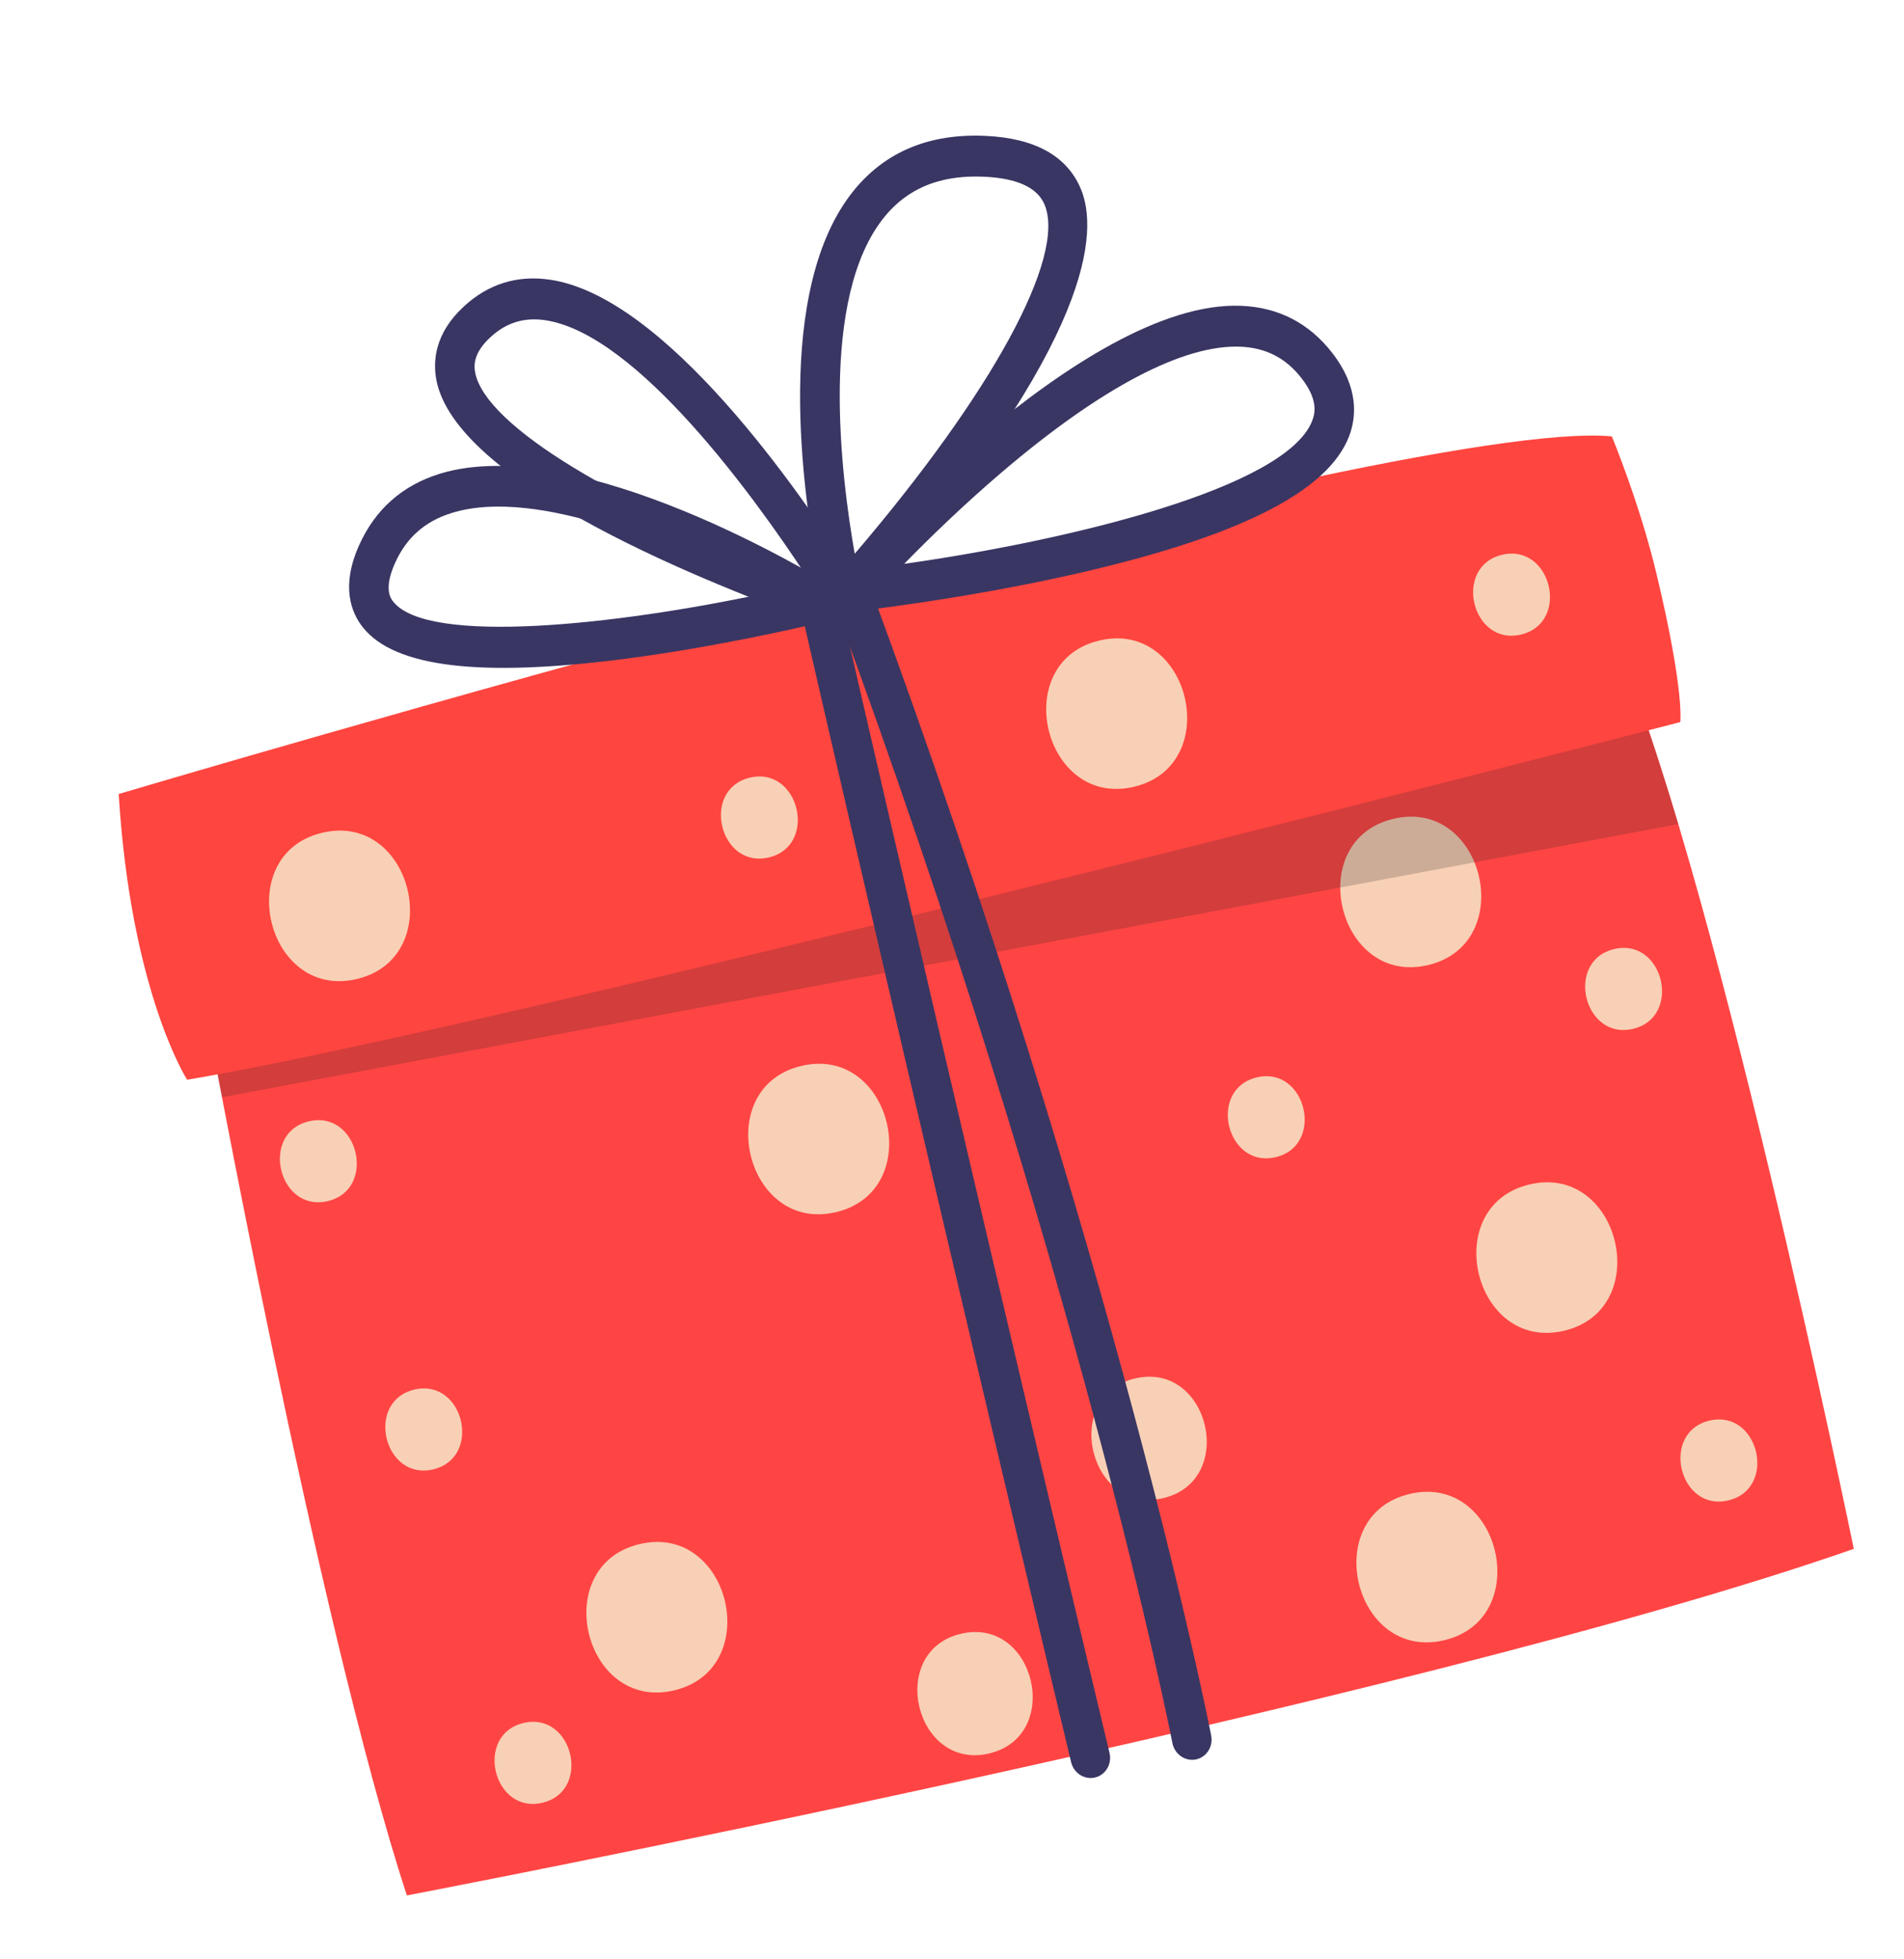 <svg width="104" height="107" viewBox="0 0 104 107" fill="none" xmlns="http://www.w3.org/2000/svg">
<path d="M101.258 84.595C101.258 84.595 93.364 46.06 87.913 34.365L11.194 54.989C11.194 54.989 17.338 88.615 22.224 103.523C22.224 103.523 76.909 93.1 101.258 84.595Z" fill="#FF4544"/>
<path d="M6.483 43.366C6.483 43.366 75.972 22.724 88.041 23.834C88.041 23.834 89.555 27.472 90.479 31.333C92.028 37.798 91.778 39.439 91.778 39.439C91.778 39.439 27.134 56.17 10.22 58.971C10.22 58.971 7.152 54.206 6.483 43.366Z" fill="#FF453F"/>
<path d="M83.534 64.694C78.584 65.88 80.489 73.865 85.446 72.678C90.395 71.493 88.492 63.507 83.534 64.694Z" fill="#F8D0B5"/>
<path d="M76.984 81.598C72.034 82.783 73.938 90.769 78.896 89.582C83.844 88.396 81.941 80.411 76.984 81.598Z" fill="#F8D0B5"/>
<path d="M76.102 44.724C71.152 45.909 73.056 53.895 78.014 52.707C82.963 51.521 81.059 43.536 76.102 44.724Z" fill="#F8D0B5"/>
<path d="M43.763 58.219C38.814 59.404 40.718 67.39 45.675 66.202C50.625 65.016 48.721 57.031 43.763 58.219Z" fill="#F8D0B5"/>
<path d="M34.923 84.337C29.974 85.522 31.878 93.508 36.835 92.321C41.785 91.135 39.88 83.15 34.923 84.337Z" fill="#F8D0B5"/>
<path d="M17.59 45.485C12.64 46.671 14.544 54.656 19.502 53.469C24.451 52.284 22.547 44.298 17.59 45.485Z" fill="#F8D0B5"/>
<path d="M60.039 34.986C55.09 36.171 56.993 44.157 61.951 42.969C66.901 41.784 64.997 33.798 60.039 34.986Z" fill="#F8D0B5"/>
<path d="M22.625 75.898C19.925 76.544 20.963 80.9 23.667 80.252C26.367 79.606 25.329 75.25 22.625 75.898Z" fill="#F8D0B5"/>
<path d="M68.644 58.845C65.944 59.492 66.983 63.847 69.686 63.2C72.386 62.553 71.348 58.198 68.644 58.845Z" fill="#F8D0B5"/>
<path d="M40.956 42.475C38.256 43.121 39.295 47.477 41.999 46.829C44.699 46.183 43.661 41.827 40.956 42.475Z" fill="#F8D0B5"/>
<path d="M82.042 30.302C79.342 30.949 80.381 35.304 83.085 34.657C85.784 34.01 84.746 29.655 82.042 30.302Z" fill="#F8D0B5"/>
<path d="M93.367 77.592C90.668 78.239 91.706 82.594 94.41 81.947C97.11 81.3 96.071 76.945 93.367 77.592Z" fill="#F8D0B5"/>
<path d="M28.591 94.105C25.891 94.752 26.93 99.107 29.634 98.46C32.334 97.814 31.295 93.458 28.591 94.105Z" fill="#F8D0B5"/>
<path d="M61.983 75.29C57.933 76.26 59.491 82.793 63.547 81.822C67.597 80.852 66.04 74.319 61.983 75.29Z" fill="#F8D0B5"/>
<path d="M52.476 89.234C48.426 90.204 49.984 96.738 54.04 95.767C58.09 94.797 56.532 88.263 52.476 89.234Z" fill="#F8D0B5"/>
<path d="M88.163 51.837C85.463 52.483 86.502 56.839 89.206 56.191C91.905 55.545 90.867 51.189 88.163 51.837Z" fill="#F8D0B5"/>
<path d="M16.867 61.245C14.167 61.891 15.206 66.248 17.91 65.6C20.61 64.953 19.571 60.597 16.867 61.245Z" fill="#F8D0B5"/>
<g opacity="0.2">
<path d="M11.886 58.68C11.96 59.072 12.04 59.488 12.126 59.932L91.673 45.012C91.127 43.179 90.584 41.46 90.049 39.886C80.029 42.466 29.079 55.523 11.886 58.68Z" fill="#231F20"/>
</g>
<path d="M59.815 97.082C59.236 97.22 58.65 96.846 58.506 96.244C58.432 95.935 51.02 64.973 43.706 33.107C43.568 32.508 43.922 31.915 44.496 31.777C44.5 31.776 44.503 31.775 44.507 31.774C45.088 31.642 45.67 32.023 45.809 32.625C53.121 64.482 60.53 95.432 60.604 95.742C60.747 96.343 60.395 96.943 59.815 97.082Z" fill="#393663"/>
<path d="M65.359 96.087C65.343 96.091 65.326 96.094 65.309 96.098C64.724 96.208 64.155 95.805 64.038 95.199C63.989 94.945 58.992 69.357 45.458 32.673C45.244 32.094 45.522 31.452 46.079 31.241C46.633 31.03 47.262 31.328 47.476 31.908C61.082 68.784 66.109 94.543 66.158 94.799C66.27 95.388 65.916 95.953 65.359 96.087Z" fill="#393663"/>
<path d="M46.825 32.999C46.551 33.064 46.259 33.059 45.973 32.974C45.346 32.789 44.876 32.265 44.746 31.605C43.843 27.017 42.226 15.762 46.676 10.355C48.391 8.272 50.791 7.284 53.813 7.42C56.526 7.541 58.285 8.517 59.038 10.319C59.995 12.609 59.792 18.531 47.691 32.469C47.456 32.739 47.153 32.92 46.825 32.999ZM46.071 30.96C46.071 30.961 46.071 30.961 46.071 30.96V30.96ZM51.487 9.843C50.211 10.148 49.17 10.803 48.333 11.819C44.697 16.236 45.952 26.098 46.687 30.245C54.189 21.462 58.246 14.024 57.056 11.176C56.667 10.245 55.557 9.733 53.756 9.652C52.929 9.615 52.174 9.678 51.487 9.843Z" fill="#393663"/>
<path d="M45.562 34.058C45.255 34.131 44.926 34.115 44.605 34C37.324 31.378 24.947 26.176 23.846 20.808C23.635 19.775 23.721 18.231 25.333 16.741C26.666 15.508 28.247 15.015 30.032 15.275C36.336 16.193 43.699 26.844 46.572 31.38C46.981 32.027 46.954 32.831 46.505 33.43C46.259 33.755 45.927 33.97 45.562 34.058ZM45.283 31.89C45.283 31.89 45.283 31.89 45.285 31.891C45.284 31.891 45.284 31.89 45.283 31.89ZM28.378 17.535C27.804 17.672 27.277 17.965 26.789 18.416C25.861 19.274 25.872 19.948 25.961 20.379C26.55 23.25 33.588 27.539 44.024 31.428C41.268 27.24 34.796 18.22 29.765 17.487C29.272 17.416 28.812 17.431 28.378 17.535Z" fill="#393663"/>
<path d="M59.764 31.105C59.478 31.174 59.188 31.241 58.893 31.309C52.663 32.736 46.657 33.396 46.597 33.402L43.741 33.711L45.661 31.53C46.208 30.91 59.144 16.335 67.81 16.703C69.844 16.789 71.513 17.655 72.77 19.276C74.256 21.193 74.083 22.828 73.676 23.863C72.535 26.765 67.981 29.137 59.764 31.105ZM49.389 30.795C58.286 29.537 70.22 26.686 71.672 22.991C71.85 22.54 71.983 21.805 71.092 20.656C70.24 19.558 69.15 18.995 67.758 18.936C64.65 18.803 60.149 21.168 54.741 25.774C52.615 27.585 50.732 29.421 49.389 30.795Z" fill="#393663"/>
<path d="M44.815 34.004C43.783 34.251 39.122 35.335 34.176 35.978C26.256 37.008 21.562 36.448 19.825 34.27C19.176 33.457 18.613 32.019 19.611 29.788C20.487 27.828 21.97 26.512 24.016 25.877C31.609 23.53 44.745 31.566 45.3 31.909L47.581 33.318L45.027 33.952C45.021 33.954 44.947 33.972 44.815 34.004ZM25.105 27.899C24.957 27.934 24.811 27.974 24.668 28.019C23.208 28.473 22.196 29.368 21.576 30.754C20.938 32.182 21.348 32.697 21.483 32.866C23.378 35.243 33.65 34.143 41.72 32.417C37.766 30.316 30.011 26.724 25.105 27.899Z" fill="#393663"/>
</svg>
